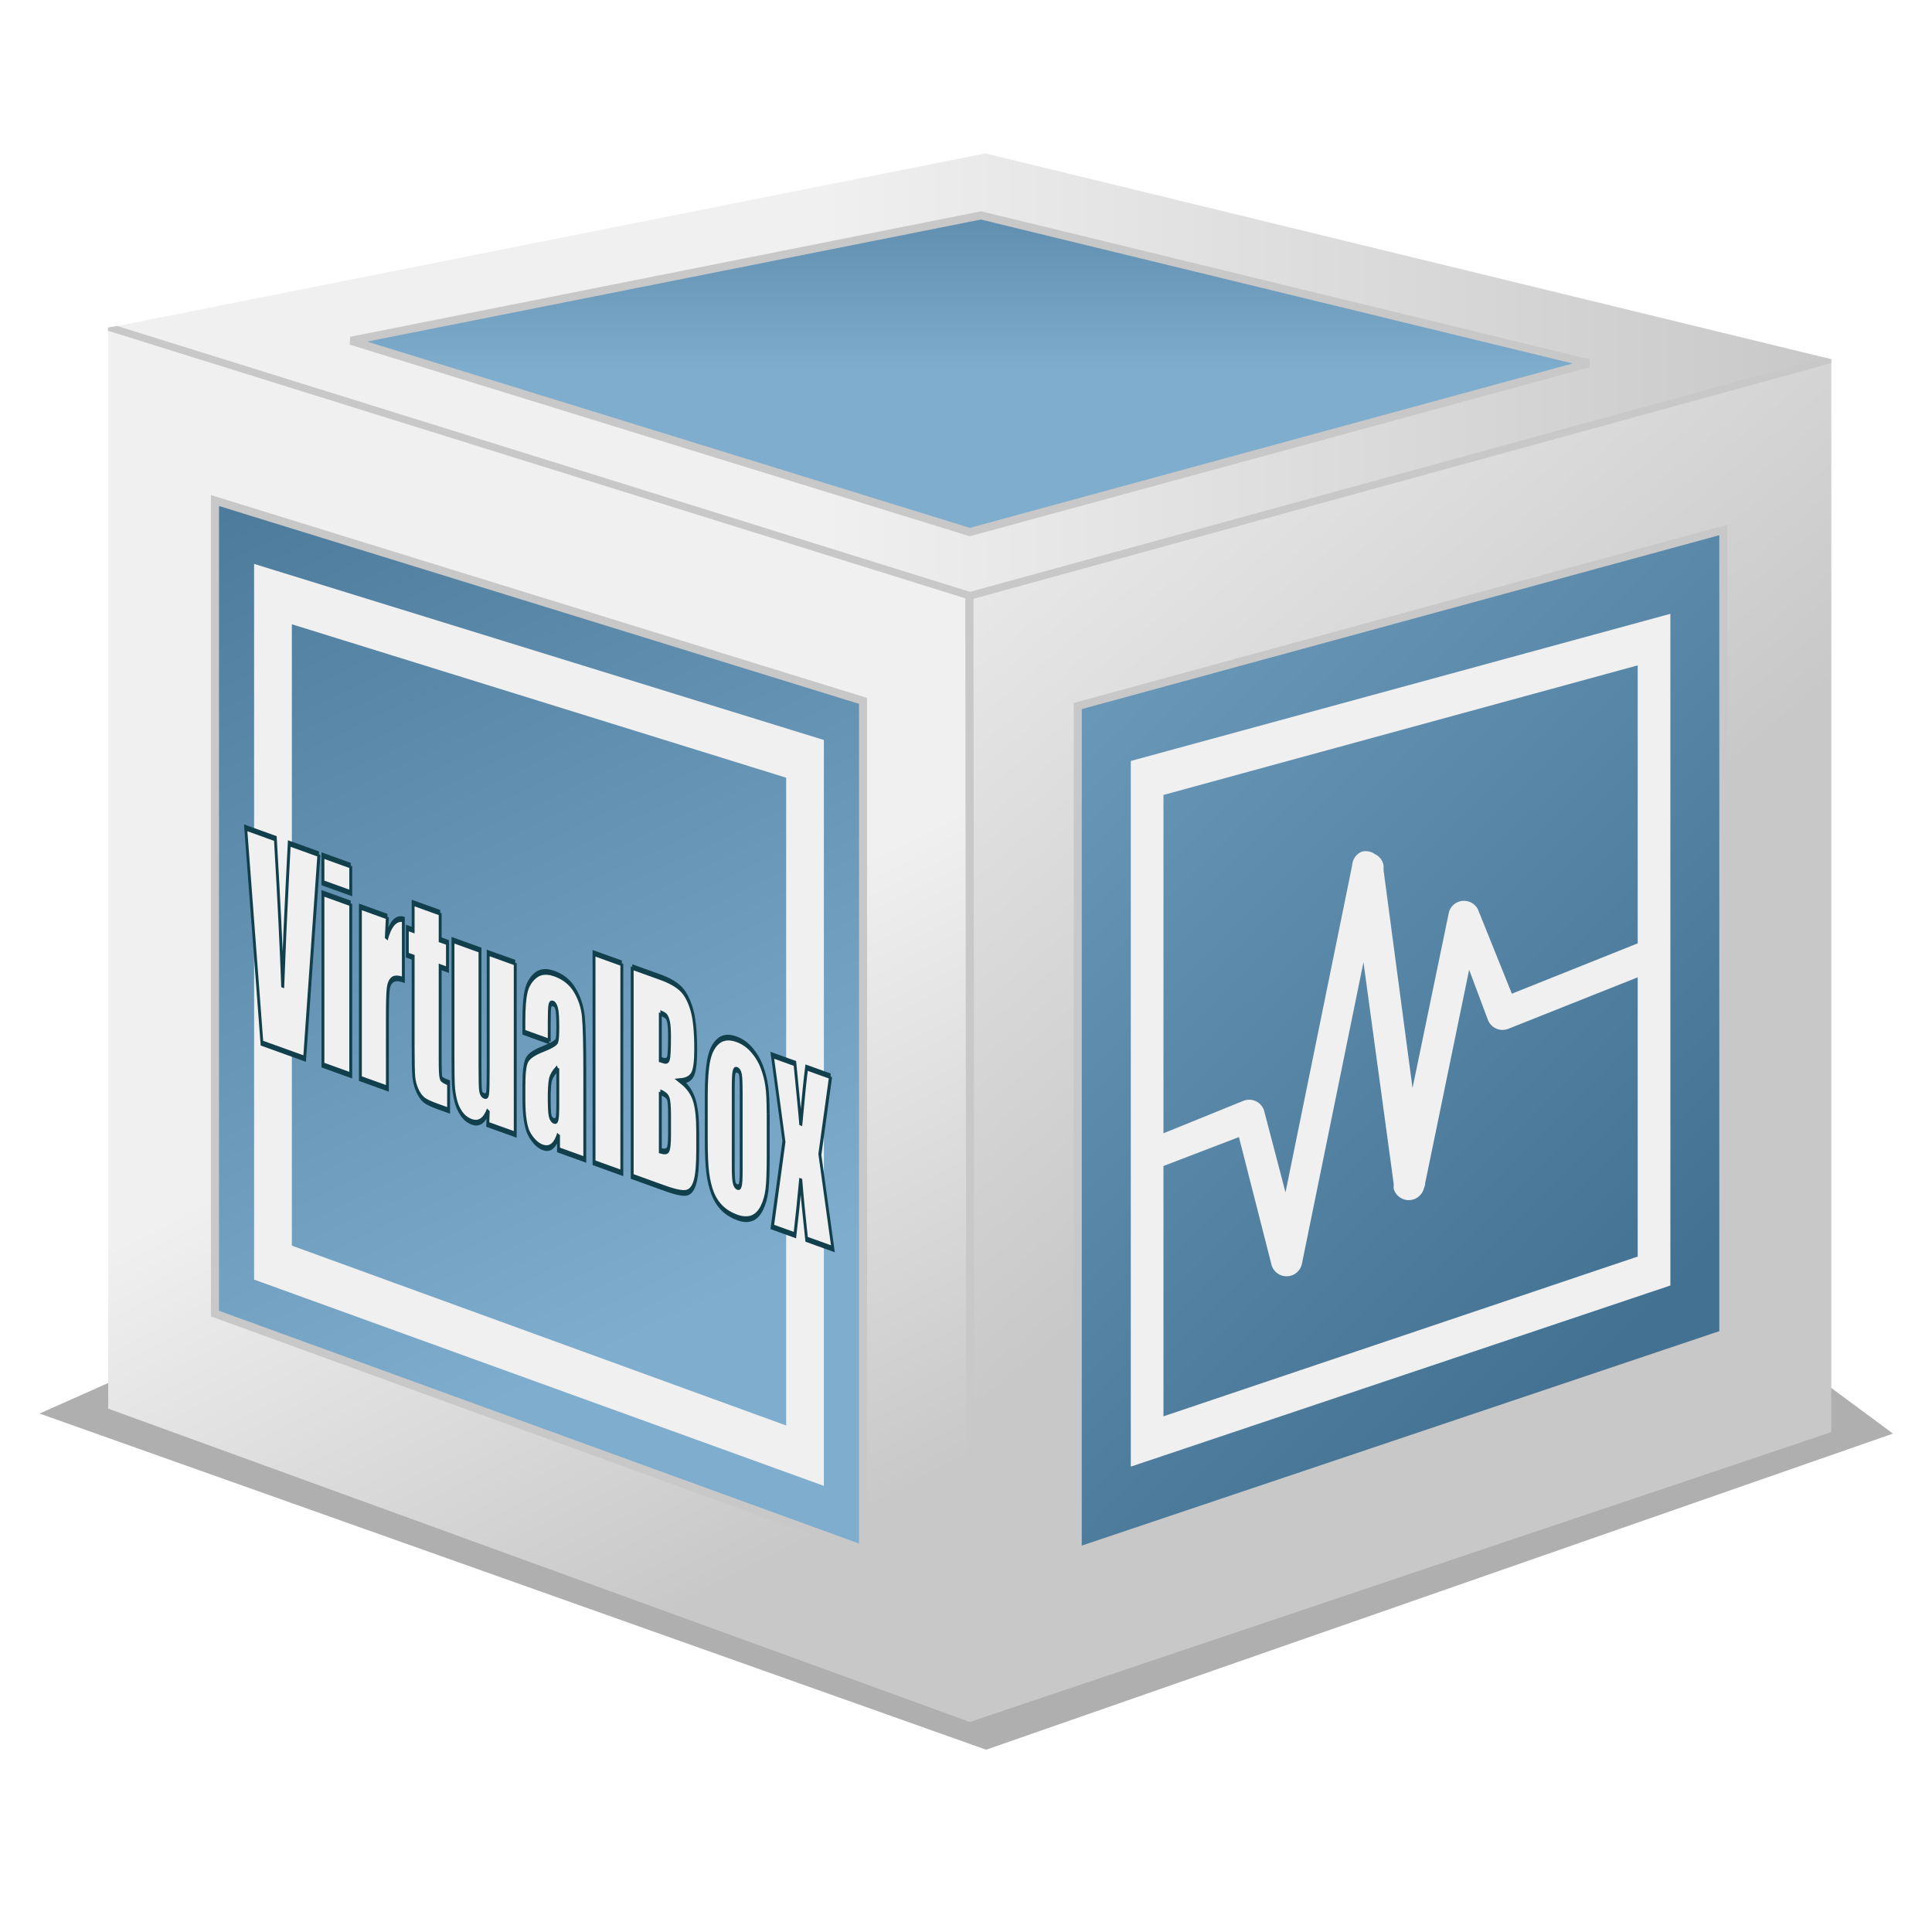 <?xml version="1.0" encoding="UTF-8" standalone="no"?>
<!-- Created with Inkscape (http://www.inkscape.org/) -->

<svg
   xmlns:dc="http://purl.org/dc/elements/1.1/"
   xmlns:cc="http://creativecommons.org/ns#"
   xmlns:rdf="http://www.w3.org/1999/02/22-rdf-syntax-ns#"
   xmlns:svg="http://www.w3.org/2000/svg"
   xmlns="http://www.w3.org/2000/svg"
   xmlns:xlink="http://www.w3.org/1999/xlink"
   xmlns:sodipodi="http://sodipodi.sourceforge.net/DTD/sodipodi-0.dtd"
   xmlns:inkscape="http://www.inkscape.org/namespaces/inkscape"
   width="48"
   height="48"
   id="svg2"
   version="1.1"
   inkscape:version="0.47pre4 r22446"
   sodipodi:docname="virtualbox2.svg">
  <defs
     id="defs4">
    <linearGradient
       id="linearGradient3664">
      <stop
         style="stop-color:#437192;stop-opacity:1;"
         offset="0"
         id="stop3666" />
      <stop
         style="stop-color:#7fadce;stop-opacity:1;"
         offset="1"
         id="stop3668" />
    </linearGradient>
    <linearGradient
       id="linearGradient3656">
      <stop
         style="stop-color:#c8c800;stop-opacity:1;"
         offset="0"
         id="stop3658" />
      <stop
         style="stop-color:#c8c8c8;stop-opacity:0;"
         offset="1"
         id="stop3660" />
    </linearGradient>
    <linearGradient
       id="linearGradient3638">
      <stop
         style="stop-color:#f0f0f0;stop-opacity:1;"
         offset="0"
         id="stop3640" />
      <stop
         style="stop-color:#c8c8c8;stop-opacity:1;"
         offset="1"
         id="stop3642" />
    </linearGradient>
    <linearGradient
       inkscape:collect="always"
       id="linearGradient3739">
      <stop
         style="stop-color:#b69847;stop-opacity:1"
         offset="0"
         id="stop3741" />
      <stop
         style="stop-color:#d2b464;stop-opacity:1"
         offset="1"
         id="stop3743" />
    </linearGradient>
    <linearGradient
       inkscape:collect="always"
       id="linearGradient3731">
      <stop
         style="stop-color:#ac8e3e;stop-opacity:1"
         offset="0"
         id="stop3733" />
      <stop
         style="stop-color:#b49646;stop-opacity:1"
         offset="1"
         id="stop3735" />
    </linearGradient>
    <inkscape:perspective
       sodipodi:type="inkscape:persp3d"
       inkscape:vp_x="0 : 526.18109 : 1"
       inkscape:vp_y="0 : 1000 : 0"
       inkscape:vp_z="744.09448 : 526.18109 : 1"
       inkscape:persp3d-origin="372.04724 : 350.78739 : 1"
       id="perspective10" />
    <inkscape:perspective
       id="perspective2938"
       inkscape:persp3d-origin="0.5 : 0.33333333 : 1"
       inkscape:vp_z="1 : 0.5 : 1"
       inkscape:vp_y="0 : 1000 : 0"
       inkscape:vp_x="0 : 0.5 : 1"
       sodipodi:type="inkscape:persp3d" />
    <linearGradient
       inkscape:collect="always"
       xlink:href="#linearGradient3731"
       id="linearGradient3737"
       x1="-44.793"
       y1="1031.337"
       x2="-28.621"
       y2="1049.233"
       gradientUnits="userSpaceOnUse" />
    <linearGradient
       inkscape:collect="always"
       xlink:href="#linearGradient3739"
       id="linearGradient3745"
       x1="43.214"
       y1="1016.624"
       x2="3.929"
       y2="1016.624"
       gradientUnits="userSpaceOnUse" />
    <filter
       inkscape:collect="always"
       id="filter3917">
      <feGaussianBlur
         inkscape:collect="always"
         stdDeviation="0.28"
         id="feGaussianBlur3919" />
    </filter>
    <linearGradient
       inkscape:collect="always"
       xlink:href="#linearGradient3638"
       id="linearGradient2845"
       gradientUnits="userSpaceOnUse"
       x1="20.178"
       y1="1016.624"
       x2="43.214"
       y2="1016.624"
       gradientTransform="matrix(1.09,0,0,1.09,-1.592,-94.144)" />
    <linearGradient
       inkscape:collect="always"
       xlink:href="#linearGradient3638"
       id="linearGradient2848"
       gradientUnits="userSpaceOnUse"
       x1="-24.432"
       y1="1022.719"
       x2="-34.612"
       y2="1040.934"
       gradientTransform="matrix(-1.051,0.287,0,1.09,-1.592,-94.144)" />
    <inkscape:perspective
       id="perspective3632"
       inkscape:persp3d-origin="0.5 : 0.33333333 : 1"
       inkscape:vp_z="1 : 0.5 : 1"
       inkscape:vp_y="0 : 1000 : 0"
       inkscape:vp_x="0 : 0.5 : 1"
       sodipodi:type="inkscape:persp3d" />
    <linearGradient
       inkscape:collect="always"
       xlink:href="#linearGradient3638"
       id="linearGradient3644"
       x1="13.392"
       y1="1029.825"
       x2="20.028"
       y2="1042.73"
       gradientUnits="userSpaceOnUse" />
    <linearGradient
       inkscape:collect="always"
       xlink:href="#linearGradient3664"
       id="linearGradient3670"
       x1="5.241"
       y1="1012.148"
       x2="17.123"
       y2="1037.073"
       gradientUnits="userSpaceOnUse" />
    <linearGradient
       inkscape:collect="always"
       xlink:href="#linearGradient3664"
       id="linearGradient3678"
       x1="24.094"
       y1="1006.047"
       x2="24.094"
       y2="1013.648"
       gradientUnits="userSpaceOnUse" />
    <linearGradient
       inkscape:collect="always"
       xlink:href="#linearGradient3664"
       id="linearGradient3686"
       x1="42.916"
       y1="1035.164"
       x2="20.135"
       y2="1012.302"
       gradientUnits="userSpaceOnUse" />
  </defs>
  <sodipodi:namedview
     id="base"
     pagecolor="#ffffff"
     bordercolor="#666666"
     borderopacity="1.0"
     inkscape:pageopacity="0.0"
     inkscape:pageshadow="2"
     inkscape:zoom="5.6568542"
     inkscape:cx="17.366527"
     inkscape:cy="23.534764"
     inkscape:document-units="px"
     inkscape:current-layer="layer1"
     showgrid="false"
     inkscape:window-width="1280"
     inkscape:window-height="712"
     inkscape:window-x="0"
     inkscape:window-y="25"
     inkscape:window-maximized="1" />
  <g
     inkscape:label="Livello 1"
     inkscape:groupmode="layer"
     id="layer1"
     transform="translate(0,-1004.362)">
    <path
       style="fill:#333333;fill-opacity:0.392;stroke:none;filter:url(#filter3917)"
       d="M 6.587,34.078 2.362,35.958 23.938,43.62 44.608,36.415 41.53,34.138 6.587,34.078 z"
       id="path3903"
       transform="matrix(1.09,0,0,1.09,-1.592,1000.287)"
       sodipodi:nodetypes="cccccc" />
    <path
       style="fill:url(#linearGradient3644);fill-opacity:1;stroke:none"
       d="m 2.689,1012.507 21.404,6.616 0,28.02 -21.404,-7.783 0,-26.853 z"
       id="rect2944"
       sodipodi:nodetypes="ccccc" />
    <path
       style="fill:url(#linearGradient2848);fill-opacity:1;stroke:none"
       d="m 45.498,1013.285 -21.404,5.838 0,28.02 21.404,-7.2 0,-26.658 z"
       id="rect2948"
       sodipodi:nodetypes="ccccc" />
    <path
       style="fill:url(#linearGradient2845);fill-opacity:1;stroke:none"
       d="m 2.69,1012.507 21.792,-4.334 21.016,5.113 -21.405,5.837 -21.403,-6.617 z"
       id="rect2954"
       sodipodi:nodetypes="ccccc" />
    <path
       style="font-size:medium;font-style:normal;font-variant:normal;font-weight:normal;font-stretch:normal;text-indent:0;text-align:start;text-decoration:none;line-height:normal;letter-spacing:normal;word-spacing:normal;text-transform:none;direction:ltr;block-progression:tb;writing-mode:lr-tb;text-anchor:start;color:#000000;fill:#c8c8c8;fill-opacity:1;stroke:none;stroke-width:0.2;marker:none;visibility:visible;display:inline;overflow:visible;enable-background:accumulate;font-family:'A.C.M.E. Secret Agent';-inkscape-font-specification:'A.C.M.E. Secret Agent'"
       d="m 2.682,1012.499 0,0.081 21.415,6.683 21.398,-5.879 0.004,-0.094 -0.175,-0.047 -21.227,5.823 -21.189,-6.606 -0.226,0.039 z"
       id="path3755"
       sodipodi:nodetypes="ccccccccc" />
    <path
       style="font-size:medium;font-style:normal;font-variant:normal;font-weight:normal;font-stretch:normal;text-indent:0;text-align:start;text-decoration:none;line-height:normal;letter-spacing:normal;word-spacing:normal;text-transform:none;direction:ltr;block-progression:tb;writing-mode:lr-tb;text-anchor:start;color:#000000;fill:#c8c8c8;fill-opacity:1;stroke:none;stroke-width:0.2;marker:none;visibility:visible;display:inline;overflow:visible;enable-background:accumulate;font-family:'A.C.M.E. Secret Agent';-inkscape-font-specification:'A.C.M.E. Secret Agent'"
       d="m 23.982,1019.186 0.034,27.927 0.085,0.023 0.111,-0.037 -0.026,-27.914 -0.204,0 0,4e-4 z"
       id="path3761"
       sodipodi:nodetypes="ccccccc" />
    <path
       sodipodi:nodetypes="ccccc"
       id="path3646"
       d="m 8.717,1012.828 15.656,-3.114 15.099,3.673 -15.378,4.194 -15.377,-4.753 z"
       style="fill:url(#linearGradient3678);fill-opacity:1;stroke:#c8c8c8;stroke-opacity:1;stroke-width:0.2;stroke-miterlimit:4;stroke-dasharray:none" />
    <path
       sodipodi:nodetypes="ccccc"
       id="path3650"
       d="m 5.341,1016.798 16.101,4.977 0,21.078 -16.101,-5.855 0,-20.2 z"
       style="fill:url(#linearGradient3670);fill-opacity:1;stroke:#c8c8c8;stroke-opacity:1;stroke-width:0.2;stroke-miterlimit:4;stroke-dasharray:none" />
    <path
       sodipodi:nodetypes="ccccc"
       id="path3654"
       d="m 42.816,1017.528 -16.04,4.375 0,20.998 16.04,-5.395 0,-19.977 z"
       style="fill:url(#linearGradient3686);fill-opacity:1;stroke:#c8c8c8;stroke-opacity:1;stroke-width:0.2;stroke-miterlimit:4;stroke-dasharray:none" />
    <path
       style="font-size:medium;font-style:normal;font-variant:normal;font-weight:normal;font-stretch:normal;text-indent:0;text-align:start;text-decoration:none;line-height:normal;letter-spacing:normal;word-spacing:normal;text-transform:none;direction:ltr;block-progression:tb;writing-mode:lr-tb;text-anchor:start;color:#000000;fill:#f0f0f0;fill-opacity:1;stroke:none;stroke-width:0.1;marker:none;visibility:visible;display:inline;overflow:visible;enable-background:accumulate;font-family:'A.C.M.E. Secret Agent';-inkscape-font-specification:'A.C.M.E. Secret Agent';stroke-miterlimit:4;stroke-dasharray:none;stroke-opacity:1"
       d="M 41.5 15.25 L 28.094 18.906 L 28.094 36.438 L 41.5 31.938 L 41.5 15.25 z M 40.688 16.531 L 40.688 23.438 L 37.562 24.688 L 36.719 22.594 A 0.389 0.389 0 0 0 36 22.656 L 35.094 27.031 L 34.375 21.625 L 34.375 21.5 A 0.389 0.389 0 0 0 34.156 21.219 A 0.389 0.389 0 0 0 33.844 21.156 A 0.389 0.389 0 0 0 33.594 21.5 L 31.938 29.625 L 31.406 27.594 A 0.389 0.389 0 0 0 30.906 27.344 L 28.906 28.156 L 28.906 19.75 L 40.688 16.531 z M 33.875 23.906 L 34.625 29.406 L 34.625 29.531 A 0.389 0.389 0 0 0 35.375 29.531 L 35.406 29.438 L 35.406 29.406 L 36.5 24.094 L 36.969 25.344 A 0.389 0.389 0 0 0 37.469 25.562 L 40.688 24.281 L 40.688 31.219 L 28.906 35.188 L 28.906 28.969 L 30.781 28.25 L 31.594 31.438 A 0.389 0.389 0 0 0 32.344 31.406 L 33.875 23.906 z "
       id="path46"
       transform="translate(0,1004.362)" />
    <path
       style="fill:#f0f0f0;fill-opacity:1;stroke:none"
       d="m 6.313,1018.372 0,17.781 14.156,5.125 0,-18.531 -14.156,-4.375 z m 0.938,1.5 12.281,3.812 0,16.094 -12.281,-4.469 0,-15.438 z"
       id="path3632" />
    <g
       transform="matrix(0.719,0.259,0,1.392,0,0)"
       style="font-size:4.73px;font-style:normal;font-variant:normal;font-weight:bold;font-stretch:normal;fill:#f0f0f0;fill-opacity:1;stroke:#113f4c;font-family:Impact;-inkscape-font-specification:Impact Bold;stroke-opacity:1;stroke-width:0.1;stroke-miterlimit:4;stroke-dasharray:none"
       id="text3644">
      <path
         d="m 11.021,734.72 -0.494,3.739 -1.476,0 -0.561,-3.739 1.025,0 c 0.119,1.03 0.203,1.901 0.254,2.612 0.051,-0.719 0.104,-1.358 0.159,-1.917 l 0.067,-0.695 1.025,0"
         style="stroke:#113f4c;stroke-opacity:1;stroke-width:0.1;stroke-miterlimit:4;stroke-dasharray:none"
         id="path3649" />
      <path
         d="m 12.12,734.72 0,0.487 -0.961,0 0,-0.487 0.961,0 m 0,0.674 0,3.065 -0.961,0 0,-3.065 0.961,0"
         style="stroke:#113f4c;stroke-opacity:1;stroke-width:0.1;stroke-miterlimit:4;stroke-dasharray:none"
         id="path3651" />
      <path
         d="m 13.386,735.394 -0.037,0.402 c 0.135,-0.288 0.332,-0.44 0.589,-0.457 l 0,1.079 c -0.171,0 -0.296,0.023 -0.376,0.069 -0.08,0.046 -0.129,0.111 -0.148,0.194 -0.018,0.082 -0.028,0.271 -0.028,0.568 l 0,1.21 -0.933,0 0,-3.065 0.933,0"
         style="stroke:#113f4c;stroke-opacity:1;stroke-width:0.1;stroke-miterlimit:4;stroke-dasharray:none"
         id="path3653" />
      <path
         d="m 15.21,734.985 0,0.483 0.252,0 0,0.485 -0.252,0 0,1.64 c -2e-6,0.202 0.01,0.314 0.03,0.337 0.022,0.023 0.109,0.035 0.261,0.035 l 0,0.494 -0.376,0 c -0.212,0 -0.364,-0.008 -0.455,-0.025 -0.091,-0.018 -0.171,-0.059 -0.24,-0.122 -0.069,-0.065 -0.112,-0.138 -0.129,-0.219 -0.017,-0.083 -0.025,-0.277 -0.025,-0.582 l 0,-1.557 -0.201,0 0,-0.485 0.201,0 0,-0.483 0.935,0"
         style="stroke:#113f4c;stroke-opacity:1;stroke-width:0.1;stroke-miterlimit:4;stroke-dasharray:none"
         id="path3655" />
      <path
         d="m 17.804,735.394 0,3.065 -0.949,0 0.016,-0.254 c -0.065,0.103 -0.145,0.181 -0.24,0.233 -0.094,0.051 -0.202,0.076 -0.326,0.076 -0.14,0 -0.256,-0.025 -0.349,-0.074 -0.092,-0.049 -0.161,-0.115 -0.206,-0.196 -0.043,-0.082 -0.07,-0.166 -0.081,-0.254 -0.011,-0.089 -0.016,-0.266 -0.016,-0.529 l 0,-2.067 0.933,0 0,2.085 c -1e-6,0.239 0.007,0.38 0.021,0.425 0.015,0.045 0.055,0.067 0.12,0.067 0.069,0 0.11,-0.023 0.122,-0.069 0.014,-0.046 0.021,-0.195 0.021,-0.446 l 0,-2.062 0.933,0"
         style="stroke:#113f4c;stroke-opacity:1;stroke-width:0.1;stroke-miterlimit:4;stroke-dasharray:none"
         id="path3657" />
      <path
         d="m 18.977,736.581 -0.875,0 0,-0.206 c 0,-0.237 0.027,-0.42 0.081,-0.547 0.055,-0.129 0.166,-0.243 0.33,-0.342 0.165,-0.099 0.379,-0.148 0.642,-0.148 0.316,0 0.553,0.056 0.714,0.169 0.16,0.111 0.256,0.248 0.289,0.411 0.032,0.162 0.049,0.496 0.049,1.002 l 0,1.538 -0.908,0 0,-0.273 c -0.057,0.109 -0.131,0.192 -0.222,0.247 -0.089,0.054 -0.196,0.081 -0.321,0.081 -0.163,0 -0.313,-0.045 -0.45,-0.136 -0.135,-0.092 -0.203,-0.293 -0.203,-0.603 l 0,-0.252 c 0,-0.229 0.036,-0.386 0.109,-0.469 0.072,-0.083 0.252,-0.18 0.538,-0.291 0.306,-0.12 0.47,-0.201 0.492,-0.242 0.022,-0.042 0.032,-0.126 0.032,-0.254 -10e-7,-0.16 -0.012,-0.264 -0.037,-0.312 -0.023,-0.049 -0.062,-0.074 -0.118,-0.074 -0.063,0 -0.102,0.021 -0.118,0.062 -0.015,0.04 -0.023,0.145 -0.023,0.316 l 0,0.321 m 0.296,0.42 c -0.149,0.109 -0.236,0.201 -0.261,0.275 -0.023,0.074 -0.035,0.18 -0.035,0.319 -1e-6,0.159 0.01,0.261 0.03,0.307 0.022,0.046 0.063,0.069 0.125,0.069 0.059,0 0.096,-0.018 0.113,-0.053 0.018,-0.037 0.028,-0.132 0.028,-0.286 l 0,-0.63"
         style="stroke:#113f4c;stroke-opacity:1;stroke-width:0.1;stroke-miterlimit:4;stroke-dasharray:none"
         id="path3659" />
      <path
         d="m 21.487,734.72 0,3.739 -0.961,0 0,-3.739 0.961,0"
         style="stroke:#113f4c;stroke-opacity:1;stroke-width:0.1;stroke-miterlimit:4;stroke-dasharray:none"
         id="path3661" />
      <path
         d="m 21.847,734.72 0.97,0 c 0.306,0 0.538,0.024 0.695,0.072 0.159,0.048 0.286,0.145 0.383,0.291 0.097,0.145 0.145,0.379 0.145,0.702 -3e-6,0.219 -0.035,0.371 -0.104,0.457 -0.068,0.086 -0.202,0.152 -0.404,0.199 0.225,0.051 0.377,0.135 0.457,0.254 0.08,0.117 0.12,0.297 0.12,0.54 l 0,0.346 c -2e-6,0.253 -0.029,0.44 -0.088,0.561 -0.057,0.122 -0.149,0.205 -0.275,0.249 -0.126,0.045 -0.385,0.067 -0.776,0.067 l -1.125,0 0,-3.739 m 0.972,0.64 0,0.831 c 0.042,-0.002 0.074,-0.002 0.097,-0.002 0.095,0 0.156,-0.023 0.182,-0.069 0.026,-0.048 0.039,-0.182 0.039,-0.404 -1e-6,-0.117 -0.011,-0.199 -0.032,-0.245 -0.022,-0.048 -0.05,-0.078 -0.085,-0.09 -0.034,-0.012 -0.101,-0.019 -0.201,-0.021 m 0,1.413 0,1.046 c 0.137,-0.005 0.224,-0.026 0.261,-0.065 0.038,-0.038 0.058,-0.133 0.058,-0.284 l 0,-0.349 c -1e-6,-0.16 -0.017,-0.257 -0.051,-0.291 -0.034,-0.034 -0.123,-0.053 -0.268,-0.058"
         style="stroke:#113f4c;stroke-opacity:1;stroke-width:0.1;stroke-miterlimit:4;stroke-dasharray:none"
         id="path3663" />
      <path
         d="m 26.545,736.47 0,0.751 c -3e-6,0.276 -0.014,0.478 -0.042,0.607 -0.028,0.128 -0.087,0.248 -0.178,0.36 -0.091,0.111 -0.208,0.193 -0.351,0.247 -0.142,0.052 -0.305,0.079 -0.49,0.079 -0.206,0 -0.381,-0.022 -0.524,-0.067 -0.143,-0.046 -0.255,-0.115 -0.335,-0.206 -0.079,-0.092 -0.135,-0.203 -0.169,-0.333 -0.034,-0.131 -0.051,-0.326 -0.051,-0.587 l 0,-0.785 c 0,-0.285 0.031,-0.507 0.092,-0.667 0.062,-0.16 0.172,-0.289 0.333,-0.386 0.16,-0.097 0.365,-0.145 0.614,-0.145 0.209,0 0.389,0.032 0.538,0.095 0.151,0.062 0.267,0.142 0.349,0.242 0.082,0.1 0.137,0.203 0.166,0.309 0.031,0.106 0.046,0.268 0.046,0.485 m -0.933,-0.231 c -2e-6,-0.157 -0.009,-0.256 -0.025,-0.296 -0.017,-0.042 -0.053,-0.062 -0.109,-0.062 -0.055,0 -0.092,0.021 -0.111,0.062 -0.018,0.04 -0.028,0.139 -0.028,0.296 l 0,1.383 c -2e-6,0.145 0.009,0.239 0.028,0.284 0.018,0.043 0.055,0.065 0.109,0.065 0.055,0 0.092,-0.02 0.109,-0.06 0.018,-0.04 0.028,-0.126 0.028,-0.259 l 0,-1.413"
         style="stroke:#113f4c;stroke-opacity:1;stroke-width:0.1;stroke-miterlimit:4;stroke-dasharray:none"
         id="path3665" />
      <path
         d="m 28.702,735.394 -0.372,1.464 0.45,1.6 -0.908,0 c -0.089,-0.403 -0.157,-0.751 -0.203,-1.042 -0.062,0.363 -0.129,0.711 -0.201,1.042 l -0.781,0 0.402,-1.6 -0.402,-1.464 0.781,0 c 0.125,0.625 0.192,0.98 0.201,1.065 0.089,-0.522 0.157,-0.877 0.203,-1.065 l 0.829,0"
         style="stroke:#113f4c;stroke-opacity:1;stroke-width:0.1;stroke-miterlimit:4;stroke-dasharray:none"
         id="path3667" />
    </g>
  </g>
</svg>
